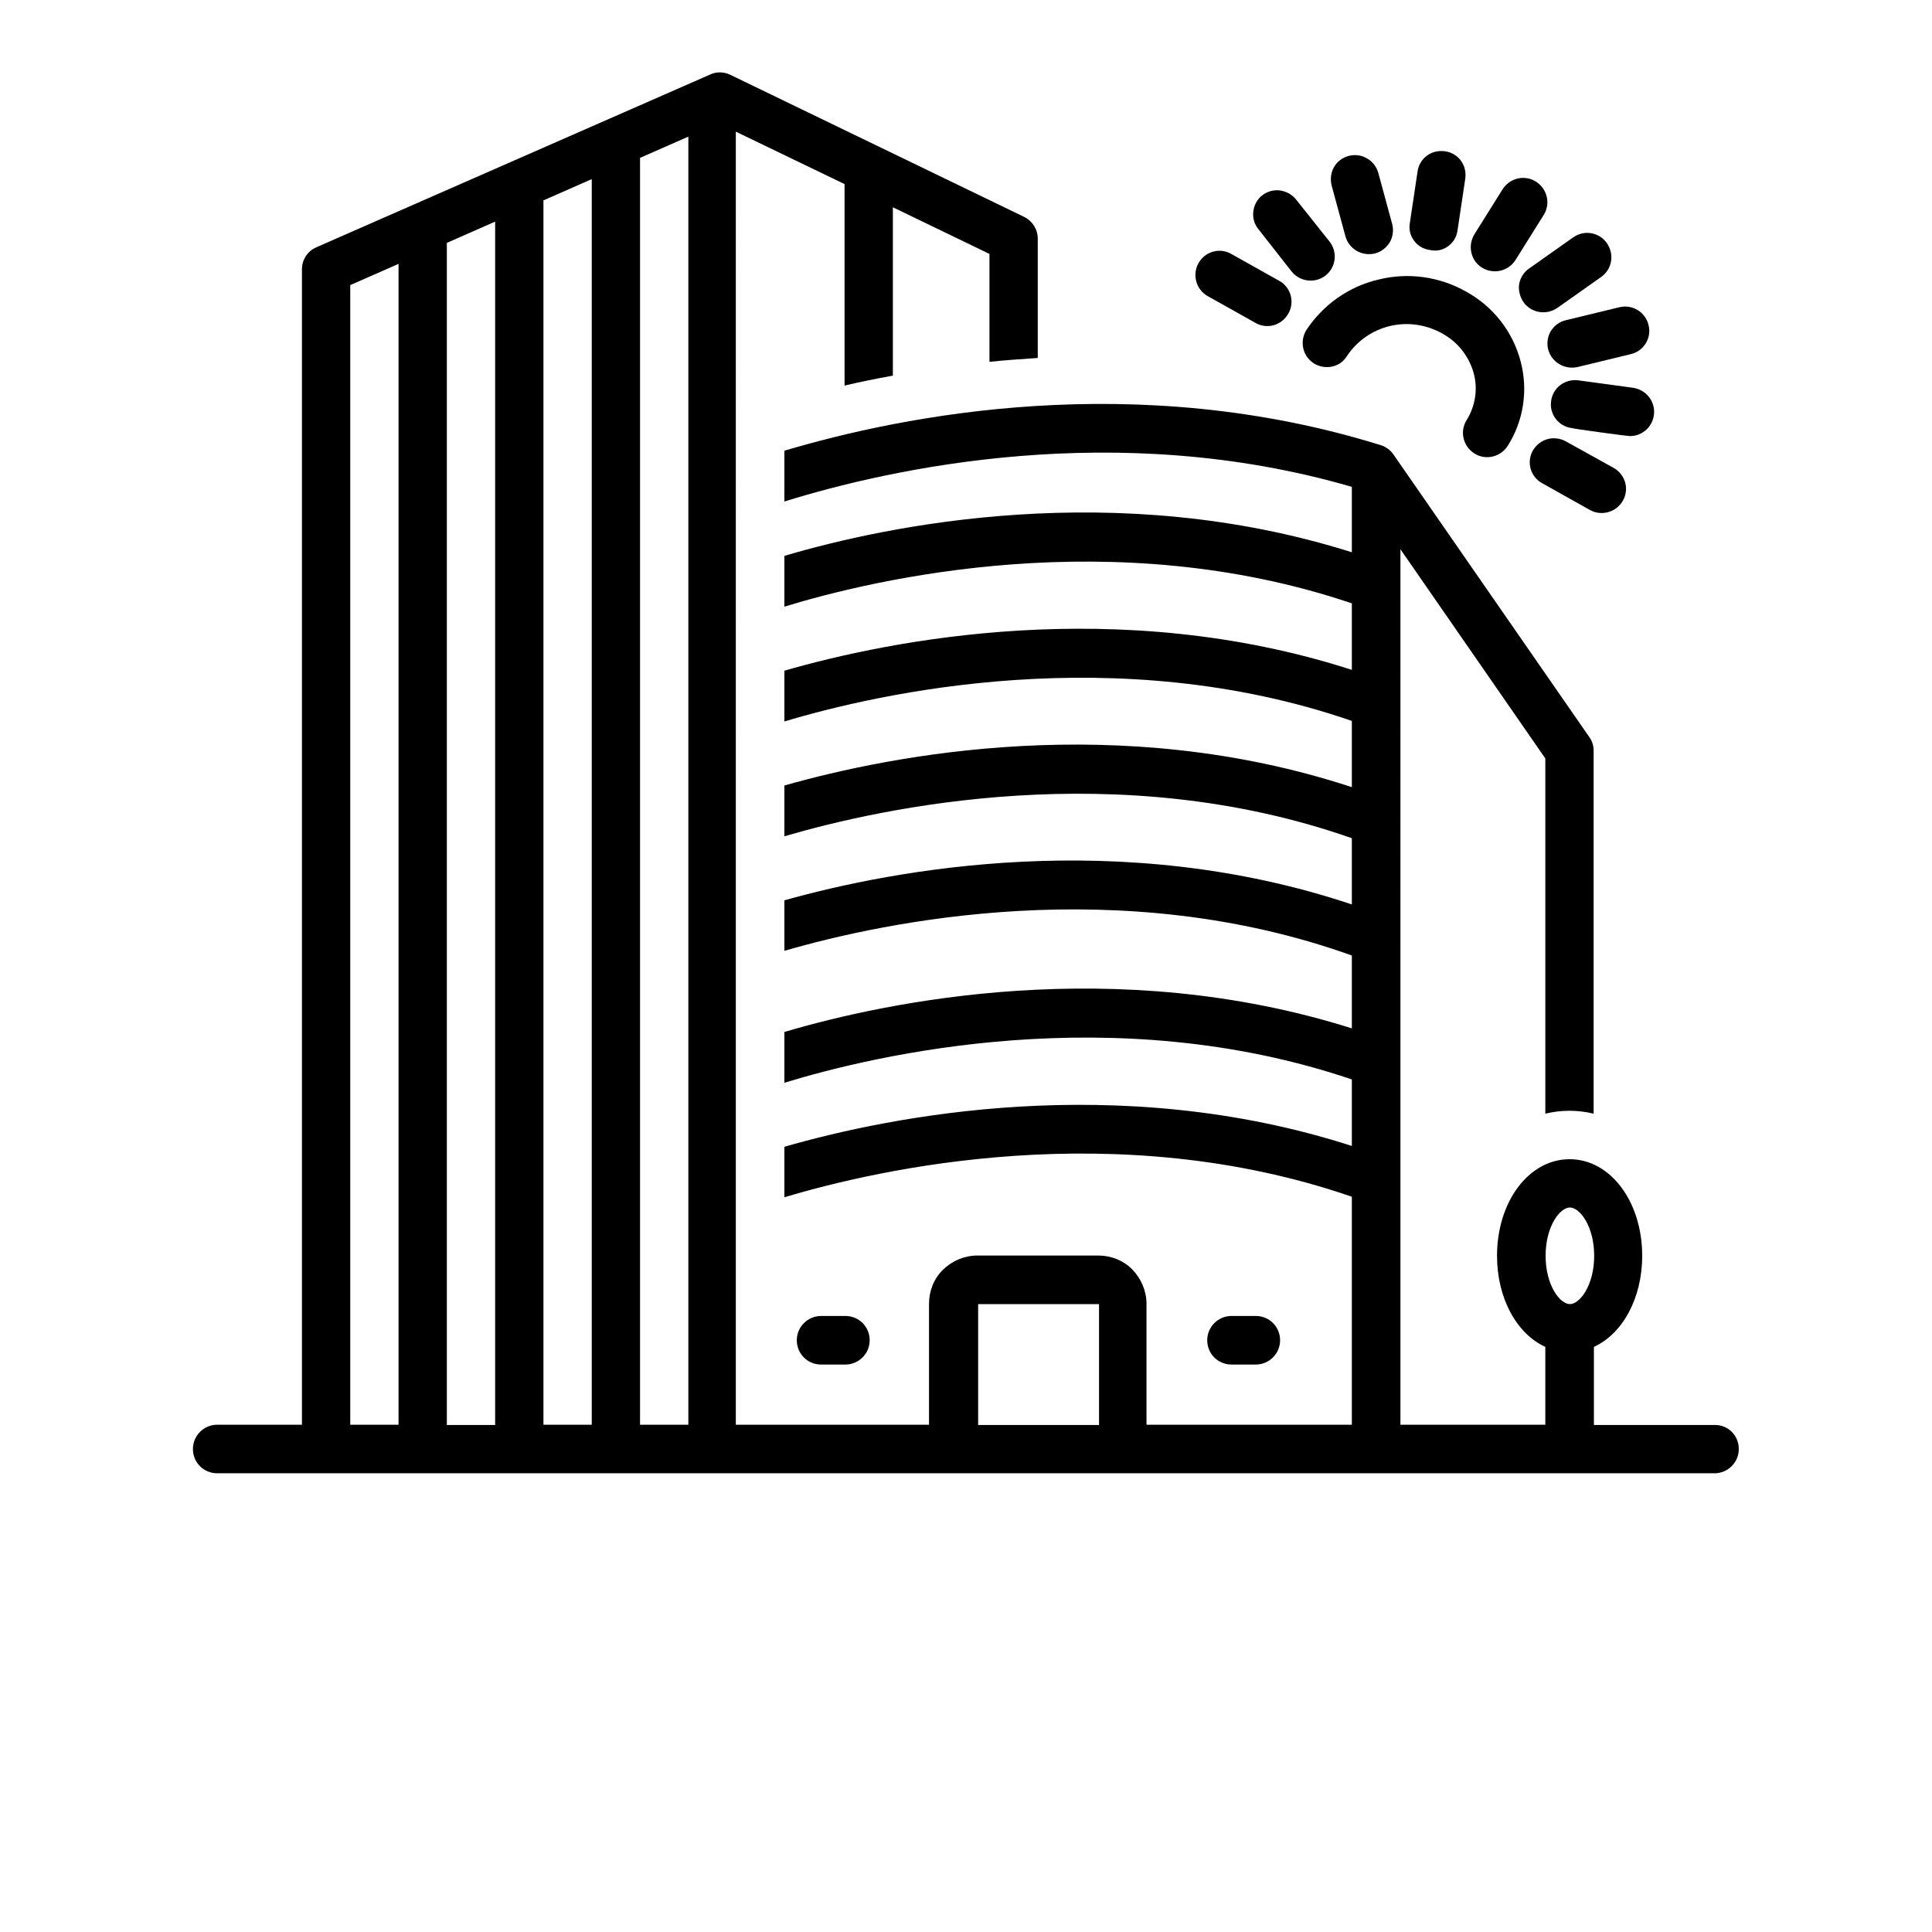 <?xml version="1.0" encoding="utf-8"?>
<!-- Generator: Adobe Illustrator 23.0.1, SVG Export Plug-In . SVG Version: 6.00 Build 0)  -->
<svg version="1.1" id="Layer_1" xmlns="http://www.w3.org/2000/svg" xmlns:xlink="http://www.w3.org/1999/xlink" x="0px" y="0px"
	 viewBox="0 0 700 700" style="enable-background:new 0 0 700 700;" xml:space="preserve">
<g>
	<path d="M473.3,119.6c-1.2,2-1.6,4.3-1.1,6.6c0.5,2.3,1.9,4.2,3.9,5.5c2,1.2,4.3,1.6,6.6,1.1c2.3-0.5,4.2-1.9,5.4-3.9
		c3.6-5.4,9.2-9.3,15.6-10.8c6.4-1.5,13.1-0.5,18.8,2.7c5.7,3.1,9.8,8.3,11.5,14.6c1.5,5.7,0.5,11.8-2.6,16.8
		c-2.6,4.1-1.3,9.5,2.8,12.1c4.1,2.6,9.5,1.3,12.1-2.8c5.7-9,7.4-20,4.7-30.4c-2.8-10.9-10-20.1-19.9-25.5c-9.6-5.4-20.9-7-31.7-4.3
		C488.7,103.8,479.4,110.4,473.3,119.6L473.3,119.6z"/>
	<path d="M537,97c4.1,2.5,9.5,1.3,12.1-2.8l10.2-16.3h0c2.6-4.1,1.3-9.5-2.8-12.1c-4.1-2.6-9.5-1.3-12.1,2.8l-10.2,16.3
		c-1.2,2-1.6,4.3-1.1,6.6C533.6,93.8,535,95.8,537,97L537,97z"/>
	<path d="M518.2,90.6c2.3,0.5,4.6,0,6.5-1.4c1.9-1.4,3.1-3.4,3.4-5.8l2.8-18.7c0.3-2.3-0.2-4.6-1.6-6.5s-3.5-3.1-5.8-3.4
		c-2.3-0.3-4.6,0.2-6.5,1.6c-1.9,1.4-3.1,3.5-3.4,5.8c0,0-2.8,18.7-2.8,18.7c-0.4,2.3,0.2,4.6,1.6,6.4
		C513.8,89.2,515.9,90.3,518.2,90.6L518.2,90.6z"/>
	<path d="M487.5,85.7c1.3,4.6,6.1,7.3,10.8,6.1c2.2-0.6,4.1-2.1,5.3-4.1c1.1-2,1.4-4.4,0.8-6.6l-5-18.4c-0.6-2.2-2.1-4.2-4.1-5.3
		c-2-1.2-4.4-1.5-6.7-0.9c-2.2,0.6-4.2,2.1-5.3,4.1c-1.1,2-1.4,4.4-0.8,6.7C482.5,67.3,487.5,85.6,487.5,85.7L487.5,85.7z"/>
	<path d="M468,98.4c3,3.7,8.5,4.4,12.3,1.4c3.8-3,4.4-8.5,1.4-12.3l-12.1-15.2c-1.4-1.8-3.6-3-5.9-3.3c-2.3-0.3-4.6,0.4-6.4,1.8
		c-1.8,1.4-3,3.6-3.2,5.9c-0.3,2.3,0.4,4.6,1.9,6.4L468,98.4z"/>
	<path d="M437.6,107.3l17.3,9.7c4.2,2.4,9.5,0.9,11.9-3.4c2.4-4.2,0.9-9.6-3.4-11.9l-17.3-9.7c-4.2-2.4-9.5-0.9-11.9,3.4
		C431.9,99.6,433.4,105,437.6,107.3L437.6,107.3z"/>
	<path d="M567.3,159.9c-2-1.1-4.4-1.4-6.6-0.8c-2.2,0.6-4.1,2.1-5.3,4.1c-2.4,4.2-0.9,9.6,3.4,11.9l17.3,9.7
		c4.2,2.3,9.5,0.8,11.9-3.4c2.4-4.2,0.9-9.5-3.4-11.9L567.3,159.9z"/>
	<path d="M590.6,158c4.6,0,8.4-3.6,8.7-8.2c0.3-4.6-3-8.6-7.6-9.3l-19.9-2.7c-4.8-0.6-9.2,2.7-9.8,7.5c-0.7,4.8,2.7,9.2,7.5,9.8
		C569.6,155.3,590.2,158.1,590.6,158L590.6,158z"/>
	<path d="M560.9,126.5c1.2,4.7,5.9,7.5,10.6,6.5l19.4-4.7v0c4.7-1.1,7.6-5.9,6.4-10.5c-1.1-4.7-5.8-7.6-10.5-6.5l-19.4,4.7h0
		C562.6,117.1,559.8,121.8,560.9,126.5L560.9,126.5z"/>
	<path d="M552,109.5c2.8,3.9,8.2,4.8,12.2,2.1l16-11.3c3.9-2.8,4.8-8.2,2-12.2s-8.2-4.9-12.2-2.1l-16,11.3c-1.9,1.3-3.2,3.4-3.6,5.7
		C550.1,105.2,550.7,107.6,552,109.5L552,109.5z"/>
	<path d="M621.3,516.3h-43.8V488c10.3-4.7,17.5-17.5,17.5-33c0-19.6-11.5-35-26.3-35s-26.3,15.4-26.3,35c0,15.5,7.2,28.3,17.5,33
		v28.2h-52.5V199l52.5,75.8v128.7c5.8-1.4,11.7-1.4,17.5,0V272c0-1.8-0.5-3.5-1.6-5l-70.9-102.3c-1.1-1.6-2.7-2.8-4.6-3.4
		c-89-27.7-173.1-10.8-216.1,2v18.4c38.3-11.9,120.1-30.2,205.6-5.3v23.7c-85.7-27.1-168.4-9.7-205.6,1.3v18.4
		c33-10.1,119.2-30.4,205.6-1.2v24.1c-85-27.4-167.4-10.7-205.6,0.3v18.4c34.3-10.3,120.1-29.7,205.6-0.2v24
		c-84.5-27.8-166.5-11.7-205.6-0.6V303c35.5-10.4,120.9-29.1,205.6,0.7v24c-83.9-28.1-165.7-12.7-205.6-1.5v18.3
		c36.5-10.6,121.5-28.5,205.6,1.7v26.4c-85.7-27.1-168.4-9.7-205.6,1.3v18.4c33-10.1,119.2-30.5,205.6-1.2v24.1
		c-85-27.4-167.4-10.7-205.6,0.3v18.3c34.3-10.3,120.1-29.7,205.6-0.2v82.6h-74.4v-43.8c0-4.6-1.9-9.1-5.1-12.4s-7.7-5.1-12.4-5.1
		h-43.8c-4.6,0-9.1,1.9-12.4,5.1s-5.1,7.7-5.1,12.4v43.8h-70V47.7l39.4,19v73c5.5-1.3,11.4-2.5,17.5-3.6v-61l35,16.9v39.1
		c5.7-0.6,11.5-1,17.5-1.4V86.5c0-3.4-1.9-6.4-4.9-7.9L264.6,27.1c-2.3-1.1-5-1.2-7.3-0.1L114.6,89.6c-3.2,1.4-5.2,4.5-5.2,8v418.6
		H78.7c-4.8,0-8.8,3.9-8.8,8.8s3.9,8.8,8.8,8.8h542.5c4.8,0,8.8-3.9,8.8-8.8S626.1,516.2,621.3,516.3L621.3,516.3z M568.8,437.5
		c3.6,0,8.8,6.8,8.8,17.5s-5.2,17.5-8.8,17.5s-8.8-6.8-8.8-17.5S565.2,437.5,568.8,437.5z M354.4,472.5h43.8v43.8h-43.8V472.5z
		 M196.9,72.6l17.5-7.7v451.3h-17.5V72.6z M179.4,516.3h-17.5V88l17.5-7.7V516.3z M231.9,57.2l17.5-7.7v466.7h-17.5V57.2z
		 M126.9,103.3l17.5-7.7v420.6h-17.5V103.3z"/>
	<path d="M306.3,494.4c4.8,0,8.8-3.9,8.8-8.8s-3.9-8.8-8.8-8.8h-8.8c-4.8,0-8.8,3.9-8.8,8.8s3.9,8.8,8.8,8.8H306.3z"/>
	<path d="M455,494.4c4.8,0,8.8-3.9,8.8-8.8s-3.9-8.8-8.8-8.8h-8.8c-4.8,0-8.8,3.9-8.8,8.8s3.9,8.8,8.8,8.8H455z"/>
</g>
</svg>
